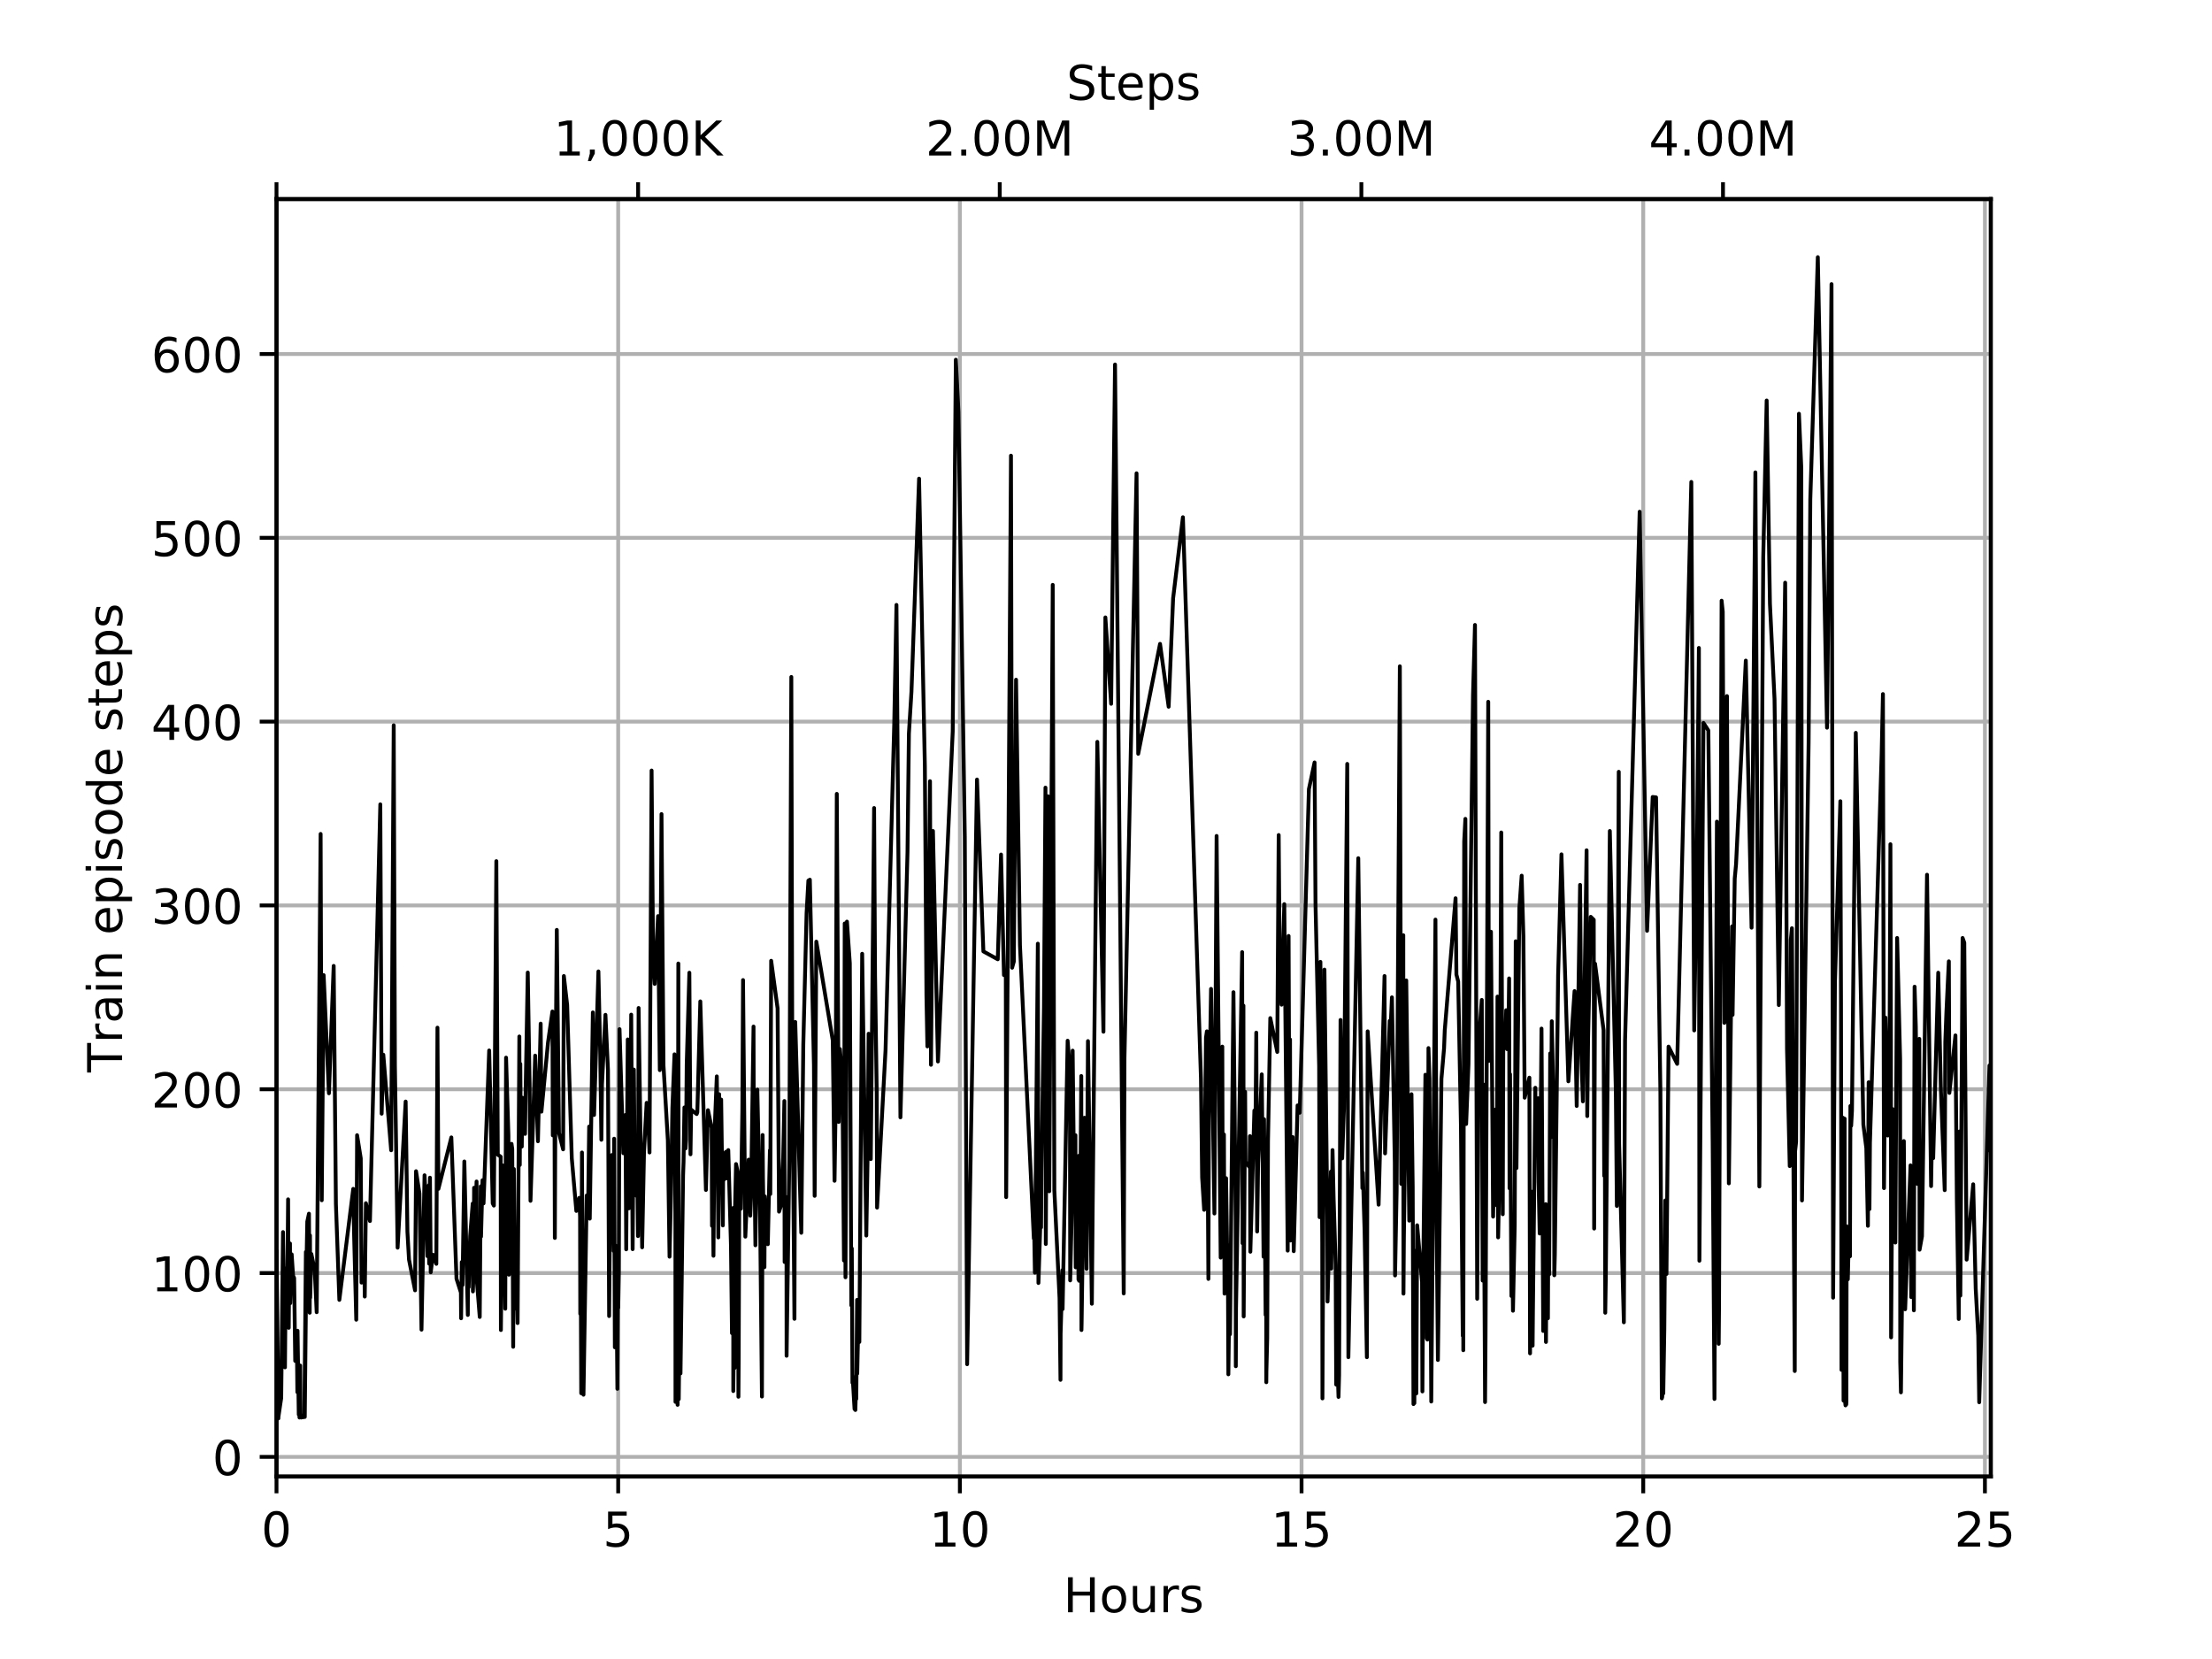 <?xml version="1.0" encoding="utf-8" standalone="no"?>
<!DOCTYPE svg PUBLIC "-//W3C//DTD SVG 1.1//EN"
  "http://www.w3.org/Graphics/SVG/1.1/DTD/svg11.dtd">
<!-- Created with matplotlib (https://matplotlib.org/) -->
<svg height="345.6pt" version="1.1" viewBox="0 0 460.8 345.6" width="460.8pt" xmlns="http://www.w3.org/2000/svg" xmlns:xlink="http://www.w3.org/1999/xlink">
 <defs>
  <style type="text/css">
*{stroke-linecap:butt;stroke-linejoin:round;}
  </style>
 </defs>
 <g id="figure_1">
  <g id="patch_1">
   <path d="M 0 345.6
L 460.8 345.6
L 460.8 0
L 0 0
z
" style="fill:#ffffff;"/>
  </g>
  <g id="axes_1">
   <g id="patch_2">
    <path d="M 57.6 307.584
L 414.72 307.584
L 414.72 41.472
L 57.6 41.472
z
" style="fill:#ffffff;"/>
   </g>
   <g id="matplotlib.axis_1">
    <g id="xtick_1">
     <g id="line2d_1">
      <path clip-path="url(#paa11941df8)" d="M 57.6 307.584
L 57.6 41.472
" style="fill:none;stroke:#b0b0b0;stroke-linecap:square;stroke-width:0.8;"/>
     </g>
     <g id="line2d_2">
      <defs>
       <path d="M 0 0
L 0 3.5
" id="m4f12076477" style="stroke:#000000;stroke-width:0.8;"/>
      </defs>
      <g>
       <use style="stroke:#000000;stroke-width:0.8;" x="57.6" xlink:href="#m4f12076477" y="307.584"/>
      </g>
     </g>
     <g id="text_1">
      <!-- 0 -->
      <defs>
       <path d="M 31.781 66.406
Q 24.172 66.406 20.328 58.906
Q 16.5 51.422 16.5 36.375
Q 16.5 21.391 20.328 13.891
Q 24.172 6.391 31.781 6.391
Q 39.453 6.391 43.281 13.891
Q 47.125 21.391 47.125 36.375
Q 47.125 51.422 43.281 58.906
Q 39.453 66.406 31.781 66.406
z
M 31.781 74.219
Q 44.047 74.219 50.516 64.516
Q 56.984 54.828 56.984 36.375
Q 56.984 17.969 50.516 8.266
Q 44.047 -1.422 31.781 -1.422
Q 19.531 -1.422 13.062 8.266
Q 6.594 17.969 6.594 36.375
Q 6.594 54.828 13.062 64.516
Q 19.531 74.219 31.781 74.219
z
" id="DejaVuSans-48"/>
      </defs>
      <g transform="translate(54.419 322.182)scale(0.1 -0.1)">
       <use xlink:href="#DejaVuSans-48"/>
      </g>
     </g>
    </g>
    <g id="xtick_2">
     <g id="line2d_3">
      <path clip-path="url(#paa11941df8)" d="M 128.779 307.584
L 128.779 41.472
" style="fill:none;stroke:#b0b0b0;stroke-linecap:square;stroke-width:0.8;"/>
     </g>
     <g id="line2d_4">
      <g>
       <use style="stroke:#000000;stroke-width:0.8;" x="128.779" xlink:href="#m4f12076477" y="307.584"/>
      </g>
     </g>
     <g id="text_2">
      <!-- 5 -->
      <defs>
       <path d="M 10.797 72.906
L 49.516 72.906
L 49.516 64.594
L 19.828 64.594
L 19.828 46.734
Q 21.969 47.469 24.109 47.828
Q 26.266 48.188 28.422 48.188
Q 40.625 48.188 47.75 41.5
Q 54.891 34.812 54.891 23.391
Q 54.891 11.625 47.562 5.094
Q 40.234 -1.422 26.906 -1.422
Q 22.312 -1.422 17.547 -0.641
Q 12.797 0.141 7.719 1.703
L 7.719 11.625
Q 12.109 9.234 16.797 8.062
Q 21.484 6.891 26.703 6.891
Q 35.156 6.891 40.078 11.328
Q 45.016 15.766 45.016 23.391
Q 45.016 31 40.078 35.438
Q 35.156 39.891 26.703 39.891
Q 22.75 39.891 18.812 39.016
Q 14.891 38.141 10.797 36.281
z
" id="DejaVuSans-53"/>
      </defs>
      <g transform="translate(125.598 322.182)scale(0.1 -0.1)">
       <use xlink:href="#DejaVuSans-53"/>
      </g>
     </g>
    </g>
    <g id="xtick_3">
     <g id="line2d_5">
      <path clip-path="url(#paa11941df8)" d="M 199.958 307.584
L 199.958 41.472
" style="fill:none;stroke:#b0b0b0;stroke-linecap:square;stroke-width:0.8;"/>
     </g>
     <g id="line2d_6">
      <g>
       <use style="stroke:#000000;stroke-width:0.8;" x="199.958" xlink:href="#m4f12076477" y="307.584"/>
      </g>
     </g>
     <g id="text_3">
      <!-- 10 -->
      <defs>
       <path d="M 12.406 8.297
L 28.516 8.297
L 28.516 63.922
L 10.984 60.406
L 10.984 69.391
L 28.422 72.906
L 38.281 72.906
L 38.281 8.297
L 54.391 8.297
L 54.391 0
L 12.406 0
z
" id="DejaVuSans-49"/>
      </defs>
      <g transform="translate(193.596 322.182)scale(0.1 -0.1)">
       <use xlink:href="#DejaVuSans-49"/>
       <use x="63.623" xlink:href="#DejaVuSans-48"/>
      </g>
     </g>
    </g>
    <g id="xtick_4">
     <g id="line2d_7">
      <path clip-path="url(#paa11941df8)" d="M 271.138 307.584
L 271.138 41.472
" style="fill:none;stroke:#b0b0b0;stroke-linecap:square;stroke-width:0.8;"/>
     </g>
     <g id="line2d_8">
      <g>
       <use style="stroke:#000000;stroke-width:0.8;" x="271.138" xlink:href="#m4f12076477" y="307.584"/>
      </g>
     </g>
     <g id="text_4">
      <!-- 15 -->
      <g transform="translate(264.775 322.182)scale(0.1 -0.1)">
       <use xlink:href="#DejaVuSans-49"/>
       <use x="63.623" xlink:href="#DejaVuSans-53"/>
      </g>
     </g>
    </g>
    <g id="xtick_5">
     <g id="line2d_9">
      <path clip-path="url(#paa11941df8)" d="M 342.317 307.584
L 342.317 41.472
" style="fill:none;stroke:#b0b0b0;stroke-linecap:square;stroke-width:0.8;"/>
     </g>
     <g id="line2d_10">
      <g>
       <use style="stroke:#000000;stroke-width:0.8;" x="342.317" xlink:href="#m4f12076477" y="307.584"/>
      </g>
     </g>
     <g id="text_5">
      <!-- 20 -->
      <defs>
       <path d="M 19.188 8.297
L 53.609 8.297
L 53.609 0
L 7.328 0
L 7.328 8.297
Q 12.938 14.109 22.625 23.891
Q 32.328 33.688 34.812 36.531
Q 39.547 41.844 41.422 45.531
Q 43.312 49.219 43.312 52.781
Q 43.312 58.594 39.234 62.25
Q 35.156 65.922 28.609 65.922
Q 23.969 65.922 18.812 64.312
Q 13.672 62.703 7.812 59.422
L 7.812 69.391
Q 13.766 71.781 18.938 73
Q 24.125 74.219 28.422 74.219
Q 39.75 74.219 46.484 68.547
Q 53.219 62.891 53.219 53.422
Q 53.219 48.922 51.531 44.891
Q 49.859 40.875 45.406 35.406
Q 44.188 33.984 37.641 27.219
Q 31.109 20.453 19.188 8.297
z
" id="DejaVuSans-50"/>
      </defs>
      <g transform="translate(335.954 322.182)scale(0.1 -0.1)">
       <use xlink:href="#DejaVuSans-50"/>
       <use x="63.623" xlink:href="#DejaVuSans-48"/>
      </g>
     </g>
    </g>
    <g id="xtick_6">
     <g id="line2d_11">
      <path clip-path="url(#paa11941df8)" d="M 413.496 307.584
L 413.496 41.472
" style="fill:none;stroke:#b0b0b0;stroke-linecap:square;stroke-width:0.8;"/>
     </g>
     <g id="line2d_12">
      <g>
       <use style="stroke:#000000;stroke-width:0.8;" x="413.496" xlink:href="#m4f12076477" y="307.584"/>
      </g>
     </g>
     <g id="text_6">
      <!-- 25 -->
      <g transform="translate(407.134 322.182)scale(0.1 -0.1)">
       <use xlink:href="#DejaVuSans-50"/>
       <use x="63.623" xlink:href="#DejaVuSans-53"/>
      </g>
     </g>
    </g>
    <g id="text_7">
     <!-- Hours -->
     <defs>
      <path d="M 9.812 72.906
L 19.672 72.906
L 19.672 43.016
L 55.516 43.016
L 55.516 72.906
L 65.375 72.906
L 65.375 0
L 55.516 0
L 55.516 34.719
L 19.672 34.719
L 19.672 0
L 9.812 0
z
" id="DejaVuSans-72"/>
      <path d="M 30.609 48.391
Q 23.391 48.391 19.188 42.75
Q 14.984 37.109 14.984 27.297
Q 14.984 17.484 19.156 11.844
Q 23.344 6.203 30.609 6.203
Q 37.797 6.203 41.984 11.859
Q 46.188 17.531 46.188 27.297
Q 46.188 37.016 41.984 42.703
Q 37.797 48.391 30.609 48.391
z
M 30.609 56
Q 42.328 56 49.016 48.375
Q 55.719 40.766 55.719 27.297
Q 55.719 13.875 49.016 6.219
Q 42.328 -1.422 30.609 -1.422
Q 18.844 -1.422 12.172 6.219
Q 5.516 13.875 5.516 27.297
Q 5.516 40.766 12.172 48.375
Q 18.844 56 30.609 56
z
" id="DejaVuSans-111"/>
      <path d="M 8.5 21.578
L 8.5 54.688
L 17.484 54.688
L 17.484 21.922
Q 17.484 14.156 20.5 10.266
Q 23.531 6.391 29.594 6.391
Q 36.859 6.391 41.078 11.031
Q 45.312 15.672 45.312 23.688
L 45.312 54.688
L 54.297 54.688
L 54.297 0
L 45.312 0
L 45.312 8.406
Q 42.047 3.422 37.719 1
Q 33.406 -1.422 27.688 -1.422
Q 18.266 -1.422 13.375 4.438
Q 8.5 10.297 8.5 21.578
z
M 31.109 56
z
" id="DejaVuSans-117"/>
      <path d="M 41.109 46.297
Q 39.594 47.172 37.812 47.578
Q 36.031 48 33.891 48
Q 26.266 48 22.188 43.047
Q 18.109 38.094 18.109 28.812
L 18.109 0
L 9.078 0
L 9.078 54.688
L 18.109 54.688
L 18.109 46.188
Q 20.953 51.172 25.484 53.578
Q 30.031 56 36.531 56
Q 37.453 56 38.578 55.875
Q 39.703 55.766 41.062 55.516
z
" id="DejaVuSans-114"/>
      <path d="M 44.281 53.078
L 44.281 44.578
Q 40.484 46.531 36.375 47.5
Q 32.281 48.484 27.875 48.484
Q 21.188 48.484 17.844 46.438
Q 14.5 44.391 14.5 40.281
Q 14.5 37.156 16.891 35.375
Q 19.281 33.594 26.516 31.984
L 29.594 31.297
Q 39.156 29.25 43.188 25.516
Q 47.219 21.781 47.219 15.094
Q 47.219 7.469 41.188 3.016
Q 35.156 -1.422 24.609 -1.422
Q 20.219 -1.422 15.453 -0.562
Q 10.688 0.297 5.422 2
L 5.422 11.281
Q 10.406 8.688 15.234 7.391
Q 20.062 6.109 24.812 6.109
Q 31.156 6.109 34.562 8.281
Q 37.984 10.453 37.984 14.406
Q 37.984 18.062 35.516 20.016
Q 33.062 21.969 24.703 23.781
L 21.578 24.516
Q 13.234 26.266 9.516 29.906
Q 5.812 33.547 5.812 39.891
Q 5.812 47.609 11.281 51.797
Q 16.75 56 26.812 56
Q 31.781 56 36.172 55.266
Q 40.578 54.547 44.281 53.078
z
" id="DejaVuSans-115"/>
     </defs>
     <g transform="translate(221.512 335.861)scale(0.1 -0.1)">
      <use xlink:href="#DejaVuSans-72"/>
      <use x="75.195" xlink:href="#DejaVuSans-111"/>
      <use x="136.377" xlink:href="#DejaVuSans-117"/>
      <use x="199.756" xlink:href="#DejaVuSans-114"/>
      <use x="240.869" xlink:href="#DejaVuSans-115"/>
     </g>
    </g>
   </g>
   <g id="matplotlib.axis_2">
    <g id="ytick_1">
     <g id="line2d_13">
      <path clip-path="url(#paa11941df8)" d="M 57.6 303.491
L 414.72 303.491
" style="fill:none;stroke:#b0b0b0;stroke-linecap:square;stroke-width:0.8;"/>
     </g>
     <g id="line2d_14">
      <defs>
       <path d="M 0 0
L -3.5 0
" id="me40477d01a" style="stroke:#000000;stroke-width:0.8;"/>
      </defs>
      <g>
       <use style="stroke:#000000;stroke-width:0.8;" x="57.6" xlink:href="#me40477d01a" y="303.491"/>
      </g>
     </g>
     <g id="text_8">
      <!-- 0 -->
      <g transform="translate(44.237 307.29)scale(0.1 -0.1)">
       <use xlink:href="#DejaVuSans-48"/>
      </g>
     </g>
    </g>
    <g id="ytick_2">
     <g id="line2d_15">
      <path clip-path="url(#paa11941df8)" d="M 57.6 265.2
L 414.72 265.2
" style="fill:none;stroke:#b0b0b0;stroke-linecap:square;stroke-width:0.8;"/>
     </g>
     <g id="line2d_16">
      <g>
       <use style="stroke:#000000;stroke-width:0.8;" x="57.6" xlink:href="#me40477d01a" y="265.2"/>
      </g>
     </g>
     <g id="text_9">
      <!-- 100 -->
      <g transform="translate(31.512 268.999)scale(0.1 -0.1)">
       <use xlink:href="#DejaVuSans-49"/>
       <use x="63.623" xlink:href="#DejaVuSans-48"/>
       <use x="127.246" xlink:href="#DejaVuSans-48"/>
      </g>
     </g>
    </g>
    <g id="ytick_3">
     <g id="line2d_17">
      <path clip-path="url(#paa11941df8)" d="M 57.6 226.91
L 414.72 226.91
" style="fill:none;stroke:#b0b0b0;stroke-linecap:square;stroke-width:0.8;"/>
     </g>
     <g id="line2d_18">
      <g>
       <use style="stroke:#000000;stroke-width:0.8;" x="57.6" xlink:href="#me40477d01a" y="226.91"/>
      </g>
     </g>
     <g id="text_10">
      <!-- 200 -->
      <g transform="translate(31.512 230.709)scale(0.1 -0.1)">
       <use xlink:href="#DejaVuSans-50"/>
       <use x="63.623" xlink:href="#DejaVuSans-48"/>
       <use x="127.246" xlink:href="#DejaVuSans-48"/>
      </g>
     </g>
    </g>
    <g id="ytick_4">
     <g id="line2d_19">
      <path clip-path="url(#paa11941df8)" d="M 57.6 188.619
L 414.72 188.619
" style="fill:none;stroke:#b0b0b0;stroke-linecap:square;stroke-width:0.8;"/>
     </g>
     <g id="line2d_20">
      <g>
       <use style="stroke:#000000;stroke-width:0.8;" x="57.6" xlink:href="#me40477d01a" y="188.619"/>
      </g>
     </g>
     <g id="text_11">
      <!-- 300 -->
      <defs>
       <path d="M 40.578 39.312
Q 47.656 37.797 51.625 33
Q 55.609 28.219 55.609 21.188
Q 55.609 10.406 48.188 4.484
Q 40.766 -1.422 27.094 -1.422
Q 22.516 -1.422 17.656 -0.516
Q 12.797 0.391 7.625 2.203
L 7.625 11.719
Q 11.719 9.328 16.594 8.109
Q 21.484 6.891 26.812 6.891
Q 36.078 6.891 40.938 10.547
Q 45.797 14.203 45.797 21.188
Q 45.797 27.641 41.281 31.266
Q 36.766 34.906 28.719 34.906
L 20.219 34.906
L 20.219 43.016
L 29.109 43.016
Q 36.375 43.016 40.234 45.922
Q 44.094 48.828 44.094 54.297
Q 44.094 59.906 40.109 62.906
Q 36.141 65.922 28.719 65.922
Q 24.656 65.922 20.016 65.031
Q 15.375 64.156 9.812 62.312
L 9.812 71.094
Q 15.438 72.656 20.344 73.438
Q 25.25 74.219 29.594 74.219
Q 40.828 74.219 47.359 69.109
Q 53.906 64.016 53.906 55.328
Q 53.906 49.266 50.438 45.094
Q 46.969 40.922 40.578 39.312
z
" id="DejaVuSans-51"/>
      </defs>
      <g transform="translate(31.512 192.418)scale(0.1 -0.1)">
       <use xlink:href="#DejaVuSans-51"/>
       <use x="63.623" xlink:href="#DejaVuSans-48"/>
       <use x="127.246" xlink:href="#DejaVuSans-48"/>
      </g>
     </g>
    </g>
    <g id="ytick_5">
     <g id="line2d_21">
      <path clip-path="url(#paa11941df8)" d="M 57.6 150.328
L 414.72 150.328
" style="fill:none;stroke:#b0b0b0;stroke-linecap:square;stroke-width:0.8;"/>
     </g>
     <g id="line2d_22">
      <g>
       <use style="stroke:#000000;stroke-width:0.8;" x="57.6" xlink:href="#me40477d01a" y="150.328"/>
      </g>
     </g>
     <g id="text_12">
      <!-- 400 -->
      <defs>
       <path d="M 37.797 64.312
L 12.891 25.391
L 37.797 25.391
z
M 35.203 72.906
L 47.609 72.906
L 47.609 25.391
L 58.016 25.391
L 58.016 17.188
L 47.609 17.188
L 47.609 0
L 37.797 0
L 37.797 17.188
L 4.891 17.188
L 4.891 26.703
z
" id="DejaVuSans-52"/>
      </defs>
      <g transform="translate(31.512 154.128)scale(0.1 -0.1)">
       <use xlink:href="#DejaVuSans-52"/>
       <use x="63.623" xlink:href="#DejaVuSans-48"/>
       <use x="127.246" xlink:href="#DejaVuSans-48"/>
      </g>
     </g>
    </g>
    <g id="ytick_6">
     <g id="line2d_23">
      <path clip-path="url(#paa11941df8)" d="M 57.6 112.038
L 414.72 112.038
" style="fill:none;stroke:#b0b0b0;stroke-linecap:square;stroke-width:0.8;"/>
     </g>
     <g id="line2d_24">
      <g>
       <use style="stroke:#000000;stroke-width:0.8;" x="57.6" xlink:href="#me40477d01a" y="112.038"/>
      </g>
     </g>
     <g id="text_13">
      <!-- 500 -->
      <g transform="translate(31.512 115.837)scale(0.1 -0.1)">
       <use xlink:href="#DejaVuSans-53"/>
       <use x="63.623" xlink:href="#DejaVuSans-48"/>
       <use x="127.246" xlink:href="#DejaVuSans-48"/>
      </g>
     </g>
    </g>
    <g id="ytick_7">
     <g id="line2d_25">
      <path clip-path="url(#paa11941df8)" d="M 57.6 73.747
L 414.72 73.747
" style="fill:none;stroke:#b0b0b0;stroke-linecap:square;stroke-width:0.8;"/>
     </g>
     <g id="line2d_26">
      <g>
       <use style="stroke:#000000;stroke-width:0.8;" x="57.6" xlink:href="#me40477d01a" y="73.747"/>
      </g>
     </g>
     <g id="text_14">
      <!-- 600 -->
      <defs>
       <path d="M 33.016 40.375
Q 26.375 40.375 22.484 35.828
Q 18.609 31.297 18.609 23.391
Q 18.609 15.531 22.484 10.953
Q 26.375 6.391 33.016 6.391
Q 39.656 6.391 43.531 10.953
Q 47.406 15.531 47.406 23.391
Q 47.406 31.297 43.531 35.828
Q 39.656 40.375 33.016 40.375
z
M 52.594 71.297
L 52.594 62.312
Q 48.875 64.062 45.094 64.984
Q 41.312 65.922 37.594 65.922
Q 27.828 65.922 22.672 59.328
Q 17.531 52.734 16.797 39.406
Q 19.672 43.656 24.016 45.922
Q 28.375 48.188 33.594 48.188
Q 44.578 48.188 50.953 41.516
Q 57.328 34.859 57.328 23.391
Q 57.328 12.156 50.688 5.359
Q 44.047 -1.422 33.016 -1.422
Q 20.359 -1.422 13.672 8.266
Q 6.984 17.969 6.984 36.375
Q 6.984 53.656 15.188 63.938
Q 23.391 74.219 37.203 74.219
Q 40.922 74.219 44.703 73.484
Q 48.484 72.75 52.594 71.297
z
" id="DejaVuSans-54"/>
      </defs>
      <g transform="translate(31.512 77.546)scale(0.1 -0.1)">
       <use xlink:href="#DejaVuSans-54"/>
       <use x="63.623" xlink:href="#DejaVuSans-48"/>
       <use x="127.246" xlink:href="#DejaVuSans-48"/>
      </g>
     </g>
    </g>
    <g id="text_15">
     <!-- Train episode steps -->
     <defs>
      <path d="M -0.297 72.906
L 61.375 72.906
L 61.375 64.594
L 35.5 64.594
L 35.5 0
L 25.594 0
L 25.594 64.594
L -0.297 64.594
z
" id="DejaVuSans-84"/>
      <path d="M 34.281 27.484
Q 23.391 27.484 19.188 25
Q 14.984 22.516 14.984 16.5
Q 14.984 11.719 18.141 8.906
Q 21.297 6.109 26.703 6.109
Q 34.188 6.109 38.703 11.406
Q 43.219 16.703 43.219 25.484
L 43.219 27.484
z
M 52.203 31.203
L 52.203 0
L 43.219 0
L 43.219 8.297
Q 40.141 3.328 35.547 0.953
Q 30.953 -1.422 24.312 -1.422
Q 15.922 -1.422 10.953 3.297
Q 6 8.016 6 15.922
Q 6 25.141 12.172 29.828
Q 18.359 34.516 30.609 34.516
L 43.219 34.516
L 43.219 35.406
Q 43.219 41.609 39.141 45
Q 35.062 48.391 27.688 48.391
Q 23 48.391 18.547 47.266
Q 14.109 46.141 10.016 43.891
L 10.016 52.203
Q 14.938 54.109 19.578 55.047
Q 24.219 56 28.609 56
Q 40.484 56 46.344 49.844
Q 52.203 43.703 52.203 31.203
z
" id="DejaVuSans-97"/>
      <path d="M 9.422 54.688
L 18.406 54.688
L 18.406 0
L 9.422 0
z
M 9.422 75.984
L 18.406 75.984
L 18.406 64.594
L 9.422 64.594
z
" id="DejaVuSans-105"/>
      <path d="M 54.891 33.016
L 54.891 0
L 45.906 0
L 45.906 32.719
Q 45.906 40.484 42.875 44.328
Q 39.844 48.188 33.797 48.188
Q 26.516 48.188 22.312 43.547
Q 18.109 38.922 18.109 30.906
L 18.109 0
L 9.078 0
L 9.078 54.688
L 18.109 54.688
L 18.109 46.188
Q 21.344 51.125 25.703 53.562
Q 30.078 56 35.797 56
Q 45.219 56 50.047 50.172
Q 54.891 44.344 54.891 33.016
z
" id="DejaVuSans-110"/>
      <path id="DejaVuSans-32"/>
      <path d="M 56.203 29.594
L 56.203 25.203
L 14.891 25.203
Q 15.484 15.922 20.484 11.062
Q 25.484 6.203 34.422 6.203
Q 39.594 6.203 44.453 7.469
Q 49.312 8.734 54.109 11.281
L 54.109 2.781
Q 49.266 0.734 44.188 -0.344
Q 39.109 -1.422 33.891 -1.422
Q 20.797 -1.422 13.156 6.188
Q 5.516 13.812 5.516 26.812
Q 5.516 40.234 12.766 48.109
Q 20.016 56 32.328 56
Q 43.359 56 49.781 48.891
Q 56.203 41.797 56.203 29.594
z
M 47.219 32.234
Q 47.125 39.594 43.094 43.984
Q 39.062 48.391 32.422 48.391
Q 24.906 48.391 20.391 44.141
Q 15.875 39.891 15.188 32.172
z
" id="DejaVuSans-101"/>
      <path d="M 18.109 8.203
L 18.109 -20.797
L 9.078 -20.797
L 9.078 54.688
L 18.109 54.688
L 18.109 46.391
Q 20.953 51.266 25.266 53.625
Q 29.594 56 35.594 56
Q 45.562 56 51.781 48.094
Q 58.016 40.188 58.016 27.297
Q 58.016 14.406 51.781 6.484
Q 45.562 -1.422 35.594 -1.422
Q 29.594 -1.422 25.266 0.953
Q 20.953 3.328 18.109 8.203
z
M 48.688 27.297
Q 48.688 37.203 44.609 42.844
Q 40.531 48.484 33.406 48.484
Q 26.266 48.484 22.188 42.844
Q 18.109 37.203 18.109 27.297
Q 18.109 17.391 22.188 11.75
Q 26.266 6.109 33.406 6.109
Q 40.531 6.109 44.609 11.75
Q 48.688 17.391 48.688 27.297
z
" id="DejaVuSans-112"/>
      <path d="M 45.406 46.391
L 45.406 75.984
L 54.391 75.984
L 54.391 0
L 45.406 0
L 45.406 8.203
Q 42.578 3.328 38.25 0.953
Q 33.938 -1.422 27.875 -1.422
Q 17.969 -1.422 11.734 6.484
Q 5.516 14.406 5.516 27.297
Q 5.516 40.188 11.734 48.094
Q 17.969 56 27.875 56
Q 33.938 56 38.25 53.625
Q 42.578 51.266 45.406 46.391
z
M 14.797 27.297
Q 14.797 17.391 18.875 11.75
Q 22.953 6.109 30.078 6.109
Q 37.203 6.109 41.297 11.75
Q 45.406 17.391 45.406 27.297
Q 45.406 37.203 41.297 42.844
Q 37.203 48.484 30.078 48.484
Q 22.953 48.484 18.875 42.844
Q 14.797 37.203 14.797 27.297
z
" id="DejaVuSans-100"/>
      <path d="M 18.312 70.219
L 18.312 54.688
L 36.812 54.688
L 36.812 47.703
L 18.312 47.703
L 18.312 18.016
Q 18.312 11.328 20.141 9.422
Q 21.969 7.516 27.594 7.516
L 36.812 7.516
L 36.812 0
L 27.594 0
Q 17.188 0 13.234 3.875
Q 9.281 7.766 9.281 18.016
L 9.281 47.703
L 2.688 47.703
L 2.688 54.688
L 9.281 54.688
L 9.281 70.219
z
" id="DejaVuSans-116"/>
     </defs>
     <g transform="translate(25.433 223.401)rotate(-90)scale(0.1 -0.1)">
      <use xlink:href="#DejaVuSans-84"/>
      <use x="60.865" xlink:href="#DejaVuSans-114"/>
      <use x="101.979" xlink:href="#DejaVuSans-97"/>
      <use x="163.258" xlink:href="#DejaVuSans-105"/>
      <use x="191.041" xlink:href="#DejaVuSans-110"/>
      <use x="254.42" xlink:href="#DejaVuSans-32"/>
      <use x="286.207" xlink:href="#DejaVuSans-101"/>
      <use x="347.73" xlink:href="#DejaVuSans-112"/>
      <use x="411.207" xlink:href="#DejaVuSans-105"/>
      <use x="438.99" xlink:href="#DejaVuSans-115"/>
      <use x="491.09" xlink:href="#DejaVuSans-111"/>
      <use x="552.271" xlink:href="#DejaVuSans-100"/>
      <use x="615.748" xlink:href="#DejaVuSans-101"/>
      <use x="677.271" xlink:href="#DejaVuSans-32"/>
      <use x="709.059" xlink:href="#DejaVuSans-115"/>
      <use x="761.158" xlink:href="#DejaVuSans-116"/>
      <use x="800.367" xlink:href="#DejaVuSans-101"/>
      <use x="861.891" xlink:href="#DejaVuSans-112"/>
      <use x="925.367" xlink:href="#DejaVuSans-115"/>
     </g>
    </g>
   </g>
   <g id="line2d_27">
    <path clip-path="url(#paa11941df8)" d="M 57.6 269.067
L 57.622 260.567
L 57.99 295.488
L 58.001 295.143
L 58.58 291.238
L 58.957 256.661
L 59.364 284.843
L 59.508 267
L 59.564 264.243
L 59.871 265.889
L 60.016 249.846
L 60.147 276.611
L 60.28 260.988
L 60.342 265.736
L 60.409 259.035
L 60.467 271.48
L 60.76 261.294
L 61.054 265.736
L 61.275 266.234
L 61.499 283.503
L 61.846 279.942
L 61.946 290.012
L 61.983 277.223
L 62.239 294.684
L 62.333 292.884
L 62.345 293.995
L 62.387 295.297
L 62.493 295.22
L 62.532 284.46
L 62.586 294.875
L 62.737 295.297
L 62.767 295.258
L 62.778 294.952
L 62.832 295.029
L 62.895 295.258
L 62.906 295.143
L 62.948 294.952
L 63.063 295.258
L 63.097 294.875
L 63.193 295.029
L 63.204 295.22
L 63.298 294.99
L 63.401 294.99
L 63.723 260.797
L 63.489 295.182
L 63.775 267
L 64.011 254.479
L 64.361 252.832
L 64.517 273.471
L 64.575 257.351
L 64.62 270.331
L 64.856 261.218
L 65.567 264.587
L 65.969 273.356
L 66.792 173.724
L 67.026 250.037
L 67.421 203.131
L 68.523 227.752
L 69.512 201.217
L 69.976 250.803
L 70.692 270.791
L 73.587 247.663
L 73.768 257.351
L 74.214 274.926
L 74.388 236.482
L 75.152 241.307
L 75.315 267.191
L 75.902 262.443
L 75.984 270.101
L 76.223 250.65
L 77.067 254.364
L 79.225 167.559
L 79.505 232.002
L 79.851 219.711
L 81.485 239.622
L 82.018 151.094
L 82.267 221.97
L 82.83 259.916
L 84.504 229.475
L 84.873 256.585
L 85.205 262.405
L 86.463 268.799
L 86.67 243.987
L 87.381 248.62
L 87.805 276.994
L 88.44 244.83
L 88.892 254.096
L 89.049 261.677
L 89.341 246.897
L 89.4 263.247
L 89.568 245.327
L 89.727 265.047
L 90.188 261.371
L 90.895 263.286
L 91.129 214.082
L 91.327 247.663
L 94.024 236.942
L 95.098 266.387
L 96.012 269.259
L 96.055 274.62
L 96.196 262.903
L 96.355 267.689
L 96.732 241.958
L 97.456 273.93
L 97.509 261.677
L 97.628 268.149
L 97.949 257.465
L 98.469 250.726
L 98.516 269.029
L 98.679 264.396
L 98.762 247.433
L 98.981 255.934
L 99.276 246.131
L 99.325 266.617
L 99.939 274.352
L 100.147 247.127
L 100.206 257.619
L 100.516 245.863
L 100.731 250.688
L 101.905 218.83
L 102.64 250.688
L 102.882 251.147
L 103.397 179.391
L 103.701 240.541
L 104.306 240.962
L 104.346 277.07
L 104.689 242.762
L 104.841 258.461
L 104.903 253.177
L 105.024 254.172
L 105.253 272.629
L 105.423 220.324
L 105.913 236.482
L 106.023 265.545
L 106.561 238.282
L 106.71 239.354
L 106.904 280.555
L 107.046 243.528
L 107.286 272.59
L 107.636 265.238
L 107.824 275.615
L 108.19 215.92
L 108.279 242.685
L 108.389 221.625
L 108.476 236.138
L 108.697 238.856
L 108.804 228.671
L 109.374 236.214
L 109.479 228.479
L 109.944 202.595
L 110.32 225.646
L 110.514 250.152
L 111.489 219.902
L 112.061 237.746
L 112.631 213.24
L 112.789 231.581
L 114.16 217.184
L 115.078 210.713
L 115.161 236.52
L 115.459 211.9
L 115.584 257.887
L 115.705 227.752
L 115.99 193.712
L 116.442 236.023
L 117.308 239.431
L 117.462 203.323
L 118.15 209.372
L 119.111 241.269
L 120.06 252.258
L 120.666 249.539
L 120.838 253.407
L 120.88 273.701
L 120.954 259.035
L 121.08 290.242
L 121.233 240.082
L 121.407 278.487
L 121.527 274.543
L 121.551 290.549
L 122.223 249.042
L 122.497 252.909
L 122.733 234.683
L 122.859 253.866
L 123.502 210.904
L 123.756 232.27
L 124.66 202.365
L 125.044 219.749
L 125.278 237.439
L 125.404 225.914
L 126.124 211.402
L 126.654 222.927
L 126.892 274.16
L 127.105 248.237
L 127.455 240.618
L 127.534 242.992
L 127.842 260.605
L 127.933 237.21
L 128.086 280.67
L 128.212 259.457
L 128.465 271.633
L 128.613 289.323
L 128.721 268.57
L 128.789 272.437
L 128.918 265.009
L 129.061 214.389
L 129.844 240.235
L 130.196 236.597
L 130.296 232.27
L 130.45 260.261
L 130.774 216.533
L 131 251.722
L 131.115 226.871
L 131.223 247.701
L 131.493 211.364
L 131.791 260.222
L 132.049 222.812
L 132.233 244.983
L 132.6 249.118
L 132.806 248.812
L 132.904 257.504
L 133.034 209.985
L 133.77 259.839
L 134.159 239.928
L 134.705 229.743
L 135.049 233.802
L 135.304 240.082
L 135.738 160.514
L 136.049 199.608
L 136.383 204.969
L 137.086 190.84
L 137.45 222.927
L 137.804 169.589
L 138.216 221.97
L 139.124 237.516
L 139.477 261.792
L 139.773 248.773
L 140.071 230.777
L 140.509 219.634
L 140.703 255.398
L 140.717 292.042
L 140.988 234.3
L 141.155 292.654
L 141.31 200.719
L 141.396 291.467
L 141.604 272.82
L 141.763 286.107
L 142.298 244.791
L 142.393 242.111
L 142.577 230.7
L 142.812 239.239
L 142.923 237.439
L 143.057 221.702
L 143.606 202.633
L 143.84 240.464
L 143.979 231.16
L 145.131 232.079
L 145.265 231.696
L 145.887 208.607
L 147.058 247.893
L 147.484 231.275
L 148.252 234.951
L 148.325 255.359
L 148.444 241.728
L 148.625 261.601
L 148.828 236.597
L 149.322 224.229
L 149.447 233.381
L 149.637 257.772
L 149.817 227.943
L 149.911 248.429
L 150.232 229.054
L 150.582 255.283
L 150.66 240.426
L 150.752 245.825
L 150.833 240.464
L 151.244 239.928
L 151.319 245.48
L 151.608 245.251
L 151.715 239.584
L 152.273 259.457
L 152.483 277.721
L 152.742 251.645
L 152.758 289.783
L 152.859 280.478
L 152.96 269.565
L 153.003 270.293
L 153.024 284.996
L 153.101 252.717
L 153.33 242.494
L 153.765 244.6
L 153.828 290.97
L 153.879 283.35
L 153.994 250.573
L 154.065 250.611
L 154.334 251.798
L 154.646 231.351
L 154.788 204.165
L 155.267 257.619
L 155.958 241.575
L 156.061 242.915
L 156.296 253.253
L 156.446 249.424
L 156.974 213.852
L 157.046 242.915
L 157.189 245.098
L 157.365 259.418
L 157.77 226.986
L 158.351 254.211
L 158.727 290.931
L 158.866 236.444
L 158.935 245.251
L 159.245 263.975
L 159.327 249.233
L 159.952 259.189
L 160.388 239.622
L 160.467 248.735
L 160.649 200.144
L 161.986 210.062
L 162.287 252.411
L 162.651 251.301
L 163.152 241.23
L 163.398 229.36
L 163.453 262.903
L 163.838 249.386
L 163.862 282.431
L 164.429 241.383
L 164.846 141.024
L 165.046 220.821
L 165.497 274.734
L 165.665 212.895
L 166.922 256.814
L 167.342 217.567
L 168.025 190.265
L 168.399 183.45
L 168.707 183.258
L 169.559 221.932
L 169.706 249.118
L 170.057 196.162
L 173.48 216.724
L 173.851 245.978
L 174.087 229.82
L 174.319 165.377
L 174.714 233.725
L 174.969 218.524
L 175.477 224.574
L 175.817 262.596
L 175.968 192.371
L 176.129 266.081
L 176.437 191.989
L 177.031 200.642
L 177.348 271.939
L 177.447 260.069
L 177.58 288.06
L 177.6 286.49
L 178.017 293.535
L 178.065 293.459
L 178.106 292.463
L 178.14 293.65
L 178.186 293.727
L 178.342 288.328
L 178.373 291.429
L 178.4 288.94
L 178.547 270.791
L 178.579 286.145
L 178.667 281.703
L 178.893 272.897
L 179.016 279.559
L 179.607 198.689
L 180.466 257.389
L 180.806 236.52
L 180.949 215.346
L 181.048 240.809
L 181.158 236.138
L 181.4 241.46
L 182.09 168.325
L 182.29 203.208
L 182.636 227.484
L 182.711 251.569
L 184.473 218.754
L 186.286 150.788
L 186.749 126.014
L 187.576 232.768
L 189.05 177.553
L 189.342 152.817
L 189.874 144.087
L 191.46 99.708
L 192.664 159.556
L 192.996 207.42
L 193.192 217.988
L 193.734 162.734
L 193.942 221.817
L 194.35 173.111
L 195.389 221.128
L 198.471 152.358
L 199.117 74.934
L 199.662 85.77
L 200.983 174.337
L 201.472 284.192
L 203.529 162.39
L 204.858 198.192
L 207.852 199.838
L 208.535 178.012
L 209.142 203.131
L 209.529 202.825
L 209.604 249.386
L 210.604 94.922
L 210.838 201.599
L 211.201 200.298
L 211.664 141.598
L 212.475 196.928
L 215.368 258.002
L 215.441 256.546
L 215.586 265.124
L 216.202 196.583
L 216.326 267.268
L 216.804 252.296
L 216.87 255.704
L 216.953 243.987
L 217.475 209.794
L 217.789 164.075
L 217.859 259.15
L 218.323 165.874
L 218.584 248.161
L 219.303 121.84
L 219.638 247.931
L 220.722 270.408
L 220.917 287.447
L 220.945 277.836
L 221.327 264.587
L 221.36 272.705
L 222.408 216.801
L 222.885 222.966
L 222.939 266.732
L 223.327 250.152
L 223.453 218.869
L 223.783 249.348
L 223.928 247.242
L 224.029 236.482
L 224.094 264.013
L 224.614 257.465
L 224.668 266.54
L 224.752 240.771
L 224.807 266.808
L 225.079 246.323
L 225.249 224.153
L 225.287 277.07
L 225.317 275.768
L 225.915 232.845
L 226.346 264.319
L 226.642 216.877
L 227.453 271.595
L 227.629 250.918
L 228.592 154.54
L 229.867 214.925
L 230.27 128.618
L 231.472 146.614
L 232.281 75.93
L 234.089 269.45
L 234.245 220.438
L 236.763 98.598
L 237.112 157.029
L 241.658 134.131
L 243.45 147.227
L 244.381 124.635
L 246.423 107.749
L 250.18 224.65
L 250.425 245.289
L 250.846 252.028
L 251.23 216.15
L 251.415 214.848
L 251.73 266.425
L 251.836 233.266
L 252.282 206.003
L 252.982 252.794
L 253.44 174.145
L 254.292 261.984
L 254.628 218.026
L 254.702 245.519
L 254.968 236.329
L 255.091 269.489
L 255.413 245.442
L 255.627 260.452
L 255.776 259.342
L 255.89 286.298
L 256.113 268.608
L 256.231 277.951
L 256.95 206.692
L 257.422 254.402
L 257.443 284.613
L 257.486 272.552
L 258.762 198.345
L 258.85 258.997
L 259.028 209.487
L 259.079 274.237
L 259.384 227.446
L 259.465 242.034
L 260.309 243.145
L 260.392 236.674
L 260.469 260.758
L 261.305 231.351
L 261.559 232.423
L 261.706 215.116
L 261.886 256.546
L 262.089 242.264
L 262.847 223.808
L 263.223 261.792
L 263.325 233.151
L 263.654 273.93
L 263.767 245.94
L 263.793 287.945
L 263.814 285.686
L 263.982 278.793
L 264.146 237.784
L 264.624 212.091
L 266.076 219.137
L 266.375 173.954
L 266.606 204.012
L 266.972 209.296
L 267.54 188.351
L 268.251 260.529
L 268.436 194.975
L 268.616 244.025
L 268.736 216.533
L 268.82 258.423
L 269.06 255.857
L 269.285 236.865
L 269.505 260.644
L 270.308 230.279
L 270.753 231.811
L 272.67 164.381
L 273.847 158.829
L 274.046 188.427
L 274.802 222.162
L 274.89 253.56
L 275.063 200.374
L 275.449 258.882
L 275.488 291.314
L 275.905 201.982
L 276.508 253.828
L 276.554 271.135
L 277.256 244.064
L 277.327 264.281
L 277.59 239.584
L 277.814 249.578
L 278.239 263.477
L 278.354 288.443
L 278.655 285.264
L 278.835 291.008
L 278.956 286.49
L 279.259 212.474
L 279.602 241.307
L 279.965 231.007
L 280.656 159.135
L 280.892 282.737
L 282.953 178.778
L 283.805 247.51
L 283.916 244.293
L 284.112 251.339
L 284.265 256.278
L 284.745 282.737
L 284.91 214.848
L 287.191 250.956
L 288.421 203.323
L 288.534 240.273
L 289.508 212.665
L 289.689 214.12
L 289.964 207.764
L 290.563 242.302
L 290.615 265.698
L 290.941 248.161
L 291.612 138.803
L 291.907 246.629
L 292.331 194.822
L 292.367 269.489
L 292.453 257.772
L 292.719 237.593
L 292.948 204.242
L 293.578 254.287
L 294.037 227.943
L 294.289 247.242
L 294.451 292.501
L 294.485 284.345
L 294.635 292.31
L 294.798 260.567
L 294.832 285.073
L 295.044 290.28
L 295.218 255.245
L 296.242 267.038
L 296.313 289.859
L 296.47 266.119
L 296.938 223.885
L 297.026 242.647
L 297.064 276.764
L 297.175 249.195
L 297.202 278.755
L 297.36 279.061
L 297.575 218.332
L 297.783 224.727
L 298.157 291.965
L 299.029 191.567
L 299.257 251.76
L 299.54 283.312
L 300.277 224.727
L 300.824 218.371
L 300.968 214.657
L 303.22 187.126
L 303.398 203.016
L 303.769 204.471
L 304.343 234.721
L 304.716 278.257
L 304.796 245.71
L 304.832 281.282
L 305.02 175.294
L 305.264 170.584
L 305.425 234.146
L 305.91 221.74
L 306.857 144.738
L 307.265 130.187
L 307.725 270.561
L 308.012 222.927
L 308.184 215.078
L 308.681 208.3
L 308.864 266.77
L 309.014 225.914
L 309.366 292.08
L 309.467 278.372
L 310.027 146.193
L 310.156 221.013
L 310.592 194.094
L 311.044 253.445
L 311.125 249.386
L 311.555 231.122
L 311.82 251.109
L 311.954 207.611
L 312.092 257.772
L 312.45 238.626
L 312.737 173.418
L 313.051 252.947
L 313.173 214.657
L 313.629 215.461
L 313.766 210.445
L 313.956 218.562
L 314.252 213.623
L 314.377 203.82
L 314.467 247.548
L 314.57 223.77
L 314.858 269.986
L 315.128 268.876
L 315.179 273.05
L 315.544 255.206
L 315.753 196.086
L 315.905 243.336
L 316.508 189.232
L 316.992 182.416
L 317.35 195.052
L 317.616 228.671
L 318.598 224.497
L 318.74 281.933
L 318.822 259.457
L 318.933 279.023
L 319.019 248.237
L 319.271 280.325
L 319.334 273.203
L 319.836 226.603
L 319.931 239.967
L 320.409 228.786
L 320.517 246.285
L 320.744 256.968
L 321.124 214.274
L 321.478 277.262
L 321.855 273.547
L 322.019 250.841
L 322.054 279.559
L 322.178 257.542
L 322.46 274.62
L 322.544 255.551
L 322.671 254.555
L 322.72 265.468
L 322.933 219.443
L 323.088 236.903
L 323.264 212.742
L 323.732 235.563
L 323.791 265.66
L 323.901 261.371
L 324.584 203.169
L 325.279 177.974
L 326.723 225.263
L 328.008 206.462
L 328.456 230.394
L 329.159 184.33
L 329.428 219.826
L 329.741 229.437
L 330.515 177.132
L 330.654 232.5
L 330.825 216.609
L 331.385 190.993
L 332.006 191.606
L 332.09 255.934
L 332.278 200.757
L 334.057 214.618
L 334.185 244.944
L 334.302 225.454
L 334.403 273.471
L 334.517 266.234
L 335.358 173.111
L 336.61 227.446
L 336.82 251.224
L 337.216 160.782
L 337.292 238.244
L 338.28 275.462
L 338.528 216.763
L 341.571 106.6
L 343.116 193.903
L 344.284 166.027
L 344.987 166.104
L 345.89 227.369
L 346.186 291.314
L 346.269 291.046
L 346.327 290.204
L 346.419 283.503
L 346.434 290.28
L 346.45 290.089
L 346.493 290.28
L 346.708 277.032
L 346.916 250.075
L 347.156 265.392
L 347.59 218.026
L 349.389 221.625
L 352.331 100.397
L 352.935 214.657
L 353.534 174.834
L 353.91 134.974
L 354.016 262.635
L 354.863 150.596
L 355.879 152.166
L 356.778 238.167
L 357.155 291.429
L 357.664 171.158
L 358.039 279.942
L 358.105 272.399
L 358.643 125.133
L 358.879 127.431
L 359.221 213.087
L 359.758 145.006
L 360.151 246.514
L 360.818 192.984
L 360.929 211.402
L 361.377 183.029
L 361.652 180.042
L 363.683 137.616
L 364.886 193.252
L 365.677 98.406
L 366.504 247.165
L 367.316 116.097
L 368.028 83.435
L 368.711 125.784
L 369.665 145.619
L 370.559 209.372
L 371.883 121.381
L 372.268 218.562
L 372.834 242.915
L 373.064 195.741
L 373.288 193.367
L 373.881 285.609
L 373.954 239.813
L 374.161 237.899
L 374.753 86.192
L 375.245 97.526
L 375.387 250.075
L 376.765 154.808
L 377.119 103.997
L 378.684 53.568
L 380.603 151.592
L 381.539 59.197
L 381.873 270.331
L 382.251 204.778
L 383.38 166.908
L 383.512 208.3
L 383.618 285.379
L 383.752 253.368
L 383.808 275.615
L 383.914 232.845
L 384.044 291.774
L 384.269 233.036
L 384.307 291.353
L 384.451 292.769
L 384.54 280.976
L 384.604 292.578
L 384.634 292.08
L 384.69 255.474
L 384.935 266.502
L 385.145 257.58
L 385.381 261.716
L 385.473 230.394
L 385.629 234.529
L 385.798 231.39
L 386.597 152.664
L 388.174 234.3
L 388.787 239.163
L 389.118 255.359
L 389.275 225.454
L 389.439 251.875
L 389.542 238.129
L 391.981 157.067
L 392.25 144.585
L 392.472 247.51
L 392.767 211.976
L 393.177 227.178
L 393.262 236.559
L 393.57 233.496
L 393.808 175.868
L 393.913 217.069
L 393.952 278.602
L 394.278 231.045
L 394.581 241.115
L 394.835 258.844
L 395.205 195.396
L 395.83 220.592
L 395.853 283.694
L 396.001 290.051
L 396.606 237.707
L 396.877 272.743
L 397.998 242.762
L 398.148 270.216
L 398.612 245.212
L 398.693 272.973
L 398.843 205.543
L 399.099 213.852
L 399.432 246.629
L 399.829 216.418
L 399.882 260.337
L 400.382 257.542
L 401.434 182.224
L 402.283 247.089
L 402.428 238.55
L 402.719 241.269
L 403.77 202.633
L 404.315 226.795
L 405.119 247.931
L 405.243 217.031
L 405.471 210.904
L 405.981 200.259
L 406.088 227.675
L 407.352 215.69
L 407.651 250.152
L 408.042 274.773
L 408.188 235.716
L 408.289 246.706
L 408.37 269.91
L 408.845 195.396
L 409.196 196.392
L 409.686 262.405
L 411.051 246.706
L 411.574 268.417
L 412.107 278.257
L 412.305 292.118
L 414.443 221.97
L 414.595 239.737
L 414.72 236.406
L 414.72 236.406
" style="fill:none;stroke:#000000;stroke-linecap:square;stroke-width:0.8;"/>
   </g>
   <g id="patch_3">
    <path d="M 57.6 307.584
L 57.6 41.472
" style="fill:none;stroke:#000000;stroke-linecap:square;stroke-linejoin:miter;stroke-width:0.8;"/>
   </g>
   <g id="patch_4">
    <path d="M 414.72 307.584
L 414.72 41.472
" style="fill:none;stroke:#000000;stroke-linecap:square;stroke-linejoin:miter;stroke-width:0.8;"/>
   </g>
   <g id="patch_5">
    <path d="M 57.6 307.584
L 414.72 307.584
" style="fill:none;stroke:#000000;stroke-linecap:square;stroke-linejoin:miter;stroke-width:0.8;"/>
   </g>
   <g id="patch_6">
    <path d="M 57.6 41.472
L 414.72 41.472
" style="fill:none;stroke:#000000;stroke-linecap:square;stroke-linejoin:miter;stroke-width:0.8;"/>
   </g>
  </g>
  <g id="axes_2">
   <g id="matplotlib.axis_3">
    <g id="xtick_7">
     <g id="line2d_28">
      <defs>
       <path d="M 0 0
L 0 -3.5
" id="m7f9908a150" style="stroke:#000000;stroke-width:0.8;"/>
      </defs>
      <g>
       <use style="stroke:#000000;stroke-width:0.8;" x="57.6" xlink:href="#m7f9908a150" y="41.472"/>
      </g>
     </g>
    </g>
    <g id="xtick_8">
     <g id="line2d_29">
      <g>
       <use style="stroke:#000000;stroke-width:0.8;" x="132.933" xlink:href="#m7f9908a150" y="41.472"/>
      </g>
     </g>
     <g id="text_16">
      <!-- 1,000K -->
      <defs>
       <path d="M 11.719 12.406
L 22.016 12.406
L 22.016 4
L 14.016 -11.625
L 7.719 -11.625
L 11.719 4
z
" id="DejaVuSans-44"/>
       <path d="M 9.812 72.906
L 19.672 72.906
L 19.672 42.094
L 52.391 72.906
L 65.094 72.906
L 28.906 38.922
L 67.672 0
L 54.688 0
L 19.672 35.109
L 19.672 0
L 9.812 0
z
" id="DejaVuSans-75"/>
      </defs>
      <g transform="translate(115.34 32.392)scale(0.1 -0.1)">
       <use xlink:href="#DejaVuSans-49"/>
       <use x="63.623" xlink:href="#DejaVuSans-44"/>
       <use x="95.41" xlink:href="#DejaVuSans-48"/>
       <use x="159.033" xlink:href="#DejaVuSans-48"/>
       <use x="222.656" xlink:href="#DejaVuSans-48"/>
       <use x="286.279" xlink:href="#DejaVuSans-75"/>
      </g>
     </g>
    </g>
    <g id="xtick_9">
     <g id="line2d_30">
      <g>
       <use style="stroke:#000000;stroke-width:0.8;" x="208.266" xlink:href="#m7f9908a150" y="41.472"/>
      </g>
     </g>
     <g id="text_17">
      <!-- 2.00M -->
      <defs>
       <path d="M 10.688 12.406
L 21 12.406
L 21 0
L 10.688 0
z
" id="DejaVuSans-46"/>
       <path d="M 9.812 72.906
L 24.516 72.906
L 43.109 23.297
L 61.812 72.906
L 76.516 72.906
L 76.516 0
L 66.891 0
L 66.891 64.016
L 48.094 14.016
L 38.188 14.016
L 19.391 64.016
L 19.391 0
L 9.812 0
z
" id="DejaVuSans-77"/>
      </defs>
      <g transform="translate(192.819 32.392)scale(0.1 -0.1)">
       <use xlink:href="#DejaVuSans-50"/>
       <use x="63.623" xlink:href="#DejaVuSans-46"/>
       <use x="95.41" xlink:href="#DejaVuSans-48"/>
       <use x="159.033" xlink:href="#DejaVuSans-48"/>
       <use x="222.656" xlink:href="#DejaVuSans-77"/>
      </g>
     </g>
    </g>
    <g id="xtick_10">
     <g id="line2d_31">
      <g>
       <use style="stroke:#000000;stroke-width:0.8;" x="283.599" xlink:href="#m7f9908a150" y="41.472"/>
      </g>
     </g>
     <g id="text_18">
      <!-- 3.00M -->
      <g transform="translate(268.152 32.392)scale(0.1 -0.1)">
       <use xlink:href="#DejaVuSans-51"/>
       <use x="63.623" xlink:href="#DejaVuSans-46"/>
       <use x="95.41" xlink:href="#DejaVuSans-48"/>
       <use x="159.033" xlink:href="#DejaVuSans-48"/>
       <use x="222.656" xlink:href="#DejaVuSans-77"/>
      </g>
     </g>
    </g>
    <g id="xtick_11">
     <g id="line2d_32">
      <g>
       <use style="stroke:#000000;stroke-width:0.8;" x="358.932" xlink:href="#m7f9908a150" y="41.472"/>
      </g>
     </g>
     <g id="text_19">
      <!-- 4.00M -->
      <g transform="translate(343.486 32.392)scale(0.1 -0.1)">
       <use xlink:href="#DejaVuSans-52"/>
       <use x="63.623" xlink:href="#DejaVuSans-46"/>
       <use x="95.41" xlink:href="#DejaVuSans-48"/>
       <use x="159.033" xlink:href="#DejaVuSans-48"/>
       <use x="222.656" xlink:href="#DejaVuSans-77"/>
      </g>
     </g>
    </g>
    <g id="text_20">
     <!-- Steps -->
     <defs>
      <path d="M 53.516 70.516
L 53.516 60.891
Q 47.906 63.578 42.922 64.891
Q 37.938 66.219 33.297 66.219
Q 25.25 66.219 20.875 63.094
Q 16.5 59.969 16.5 54.203
Q 16.5 49.359 19.406 46.891
Q 22.312 44.438 30.422 42.922
L 36.375 41.703
Q 47.406 39.594 52.656 34.297
Q 57.906 29 57.906 20.125
Q 57.906 9.516 50.797 4.047
Q 43.703 -1.422 29.984 -1.422
Q 24.812 -1.422 18.969 -0.25
Q 13.141 0.922 6.891 3.219
L 6.891 13.375
Q 12.891 10.016 18.656 8.297
Q 24.422 6.594 29.984 6.594
Q 38.422 6.594 43.016 9.906
Q 47.609 13.234 47.609 19.391
Q 47.609 24.75 44.312 27.781
Q 41.016 30.812 33.5 32.328
L 27.484 33.5
Q 16.453 35.688 11.516 40.375
Q 6.594 45.062 6.594 53.422
Q 6.594 63.094 13.406 68.656
Q 20.219 74.219 32.172 74.219
Q 37.312 74.219 42.625 73.281
Q 47.953 72.359 53.516 70.516
z
" id="DejaVuSans-83"/>
     </defs>
     <g transform="translate(222.17 20.794)scale(0.1 -0.1)">
      <use xlink:href="#DejaVuSans-83"/>
      <use x="63.477" xlink:href="#DejaVuSans-116"/>
      <use x="102.686" xlink:href="#DejaVuSans-101"/>
      <use x="164.209" xlink:href="#DejaVuSans-112"/>
      <use x="227.686" xlink:href="#DejaVuSans-115"/>
     </g>
    </g>
   </g>
   <g id="patch_7">
    <path d="M 57.6 307.584
L 57.6 41.472
" style="fill:none;stroke:#000000;stroke-linecap:square;stroke-linejoin:miter;stroke-width:0.8;"/>
   </g>
   <g id="patch_8">
    <path d="M 414.72 307.584
L 414.72 41.472
" style="fill:none;stroke:#000000;stroke-linecap:square;stroke-linejoin:miter;stroke-width:0.8;"/>
   </g>
   <g id="patch_9">
    <path d="M 57.6 307.584
L 414.72 307.584
" style="fill:none;stroke:#000000;stroke-linecap:square;stroke-linejoin:miter;stroke-width:0.8;"/>
   </g>
   <g id="patch_10">
    <path d="M 57.6 41.472
L 414.72 41.472
" style="fill:none;stroke:#000000;stroke-linecap:square;stroke-linejoin:miter;stroke-width:0.8;"/>
   </g>
  </g>
 </g>
 <defs>
  <clipPath id="paa11941df8">
   <rect height="266.112" width="357.12" x="57.6" y="41.472"/>
  </clipPath>
 </defs>
</svg>
